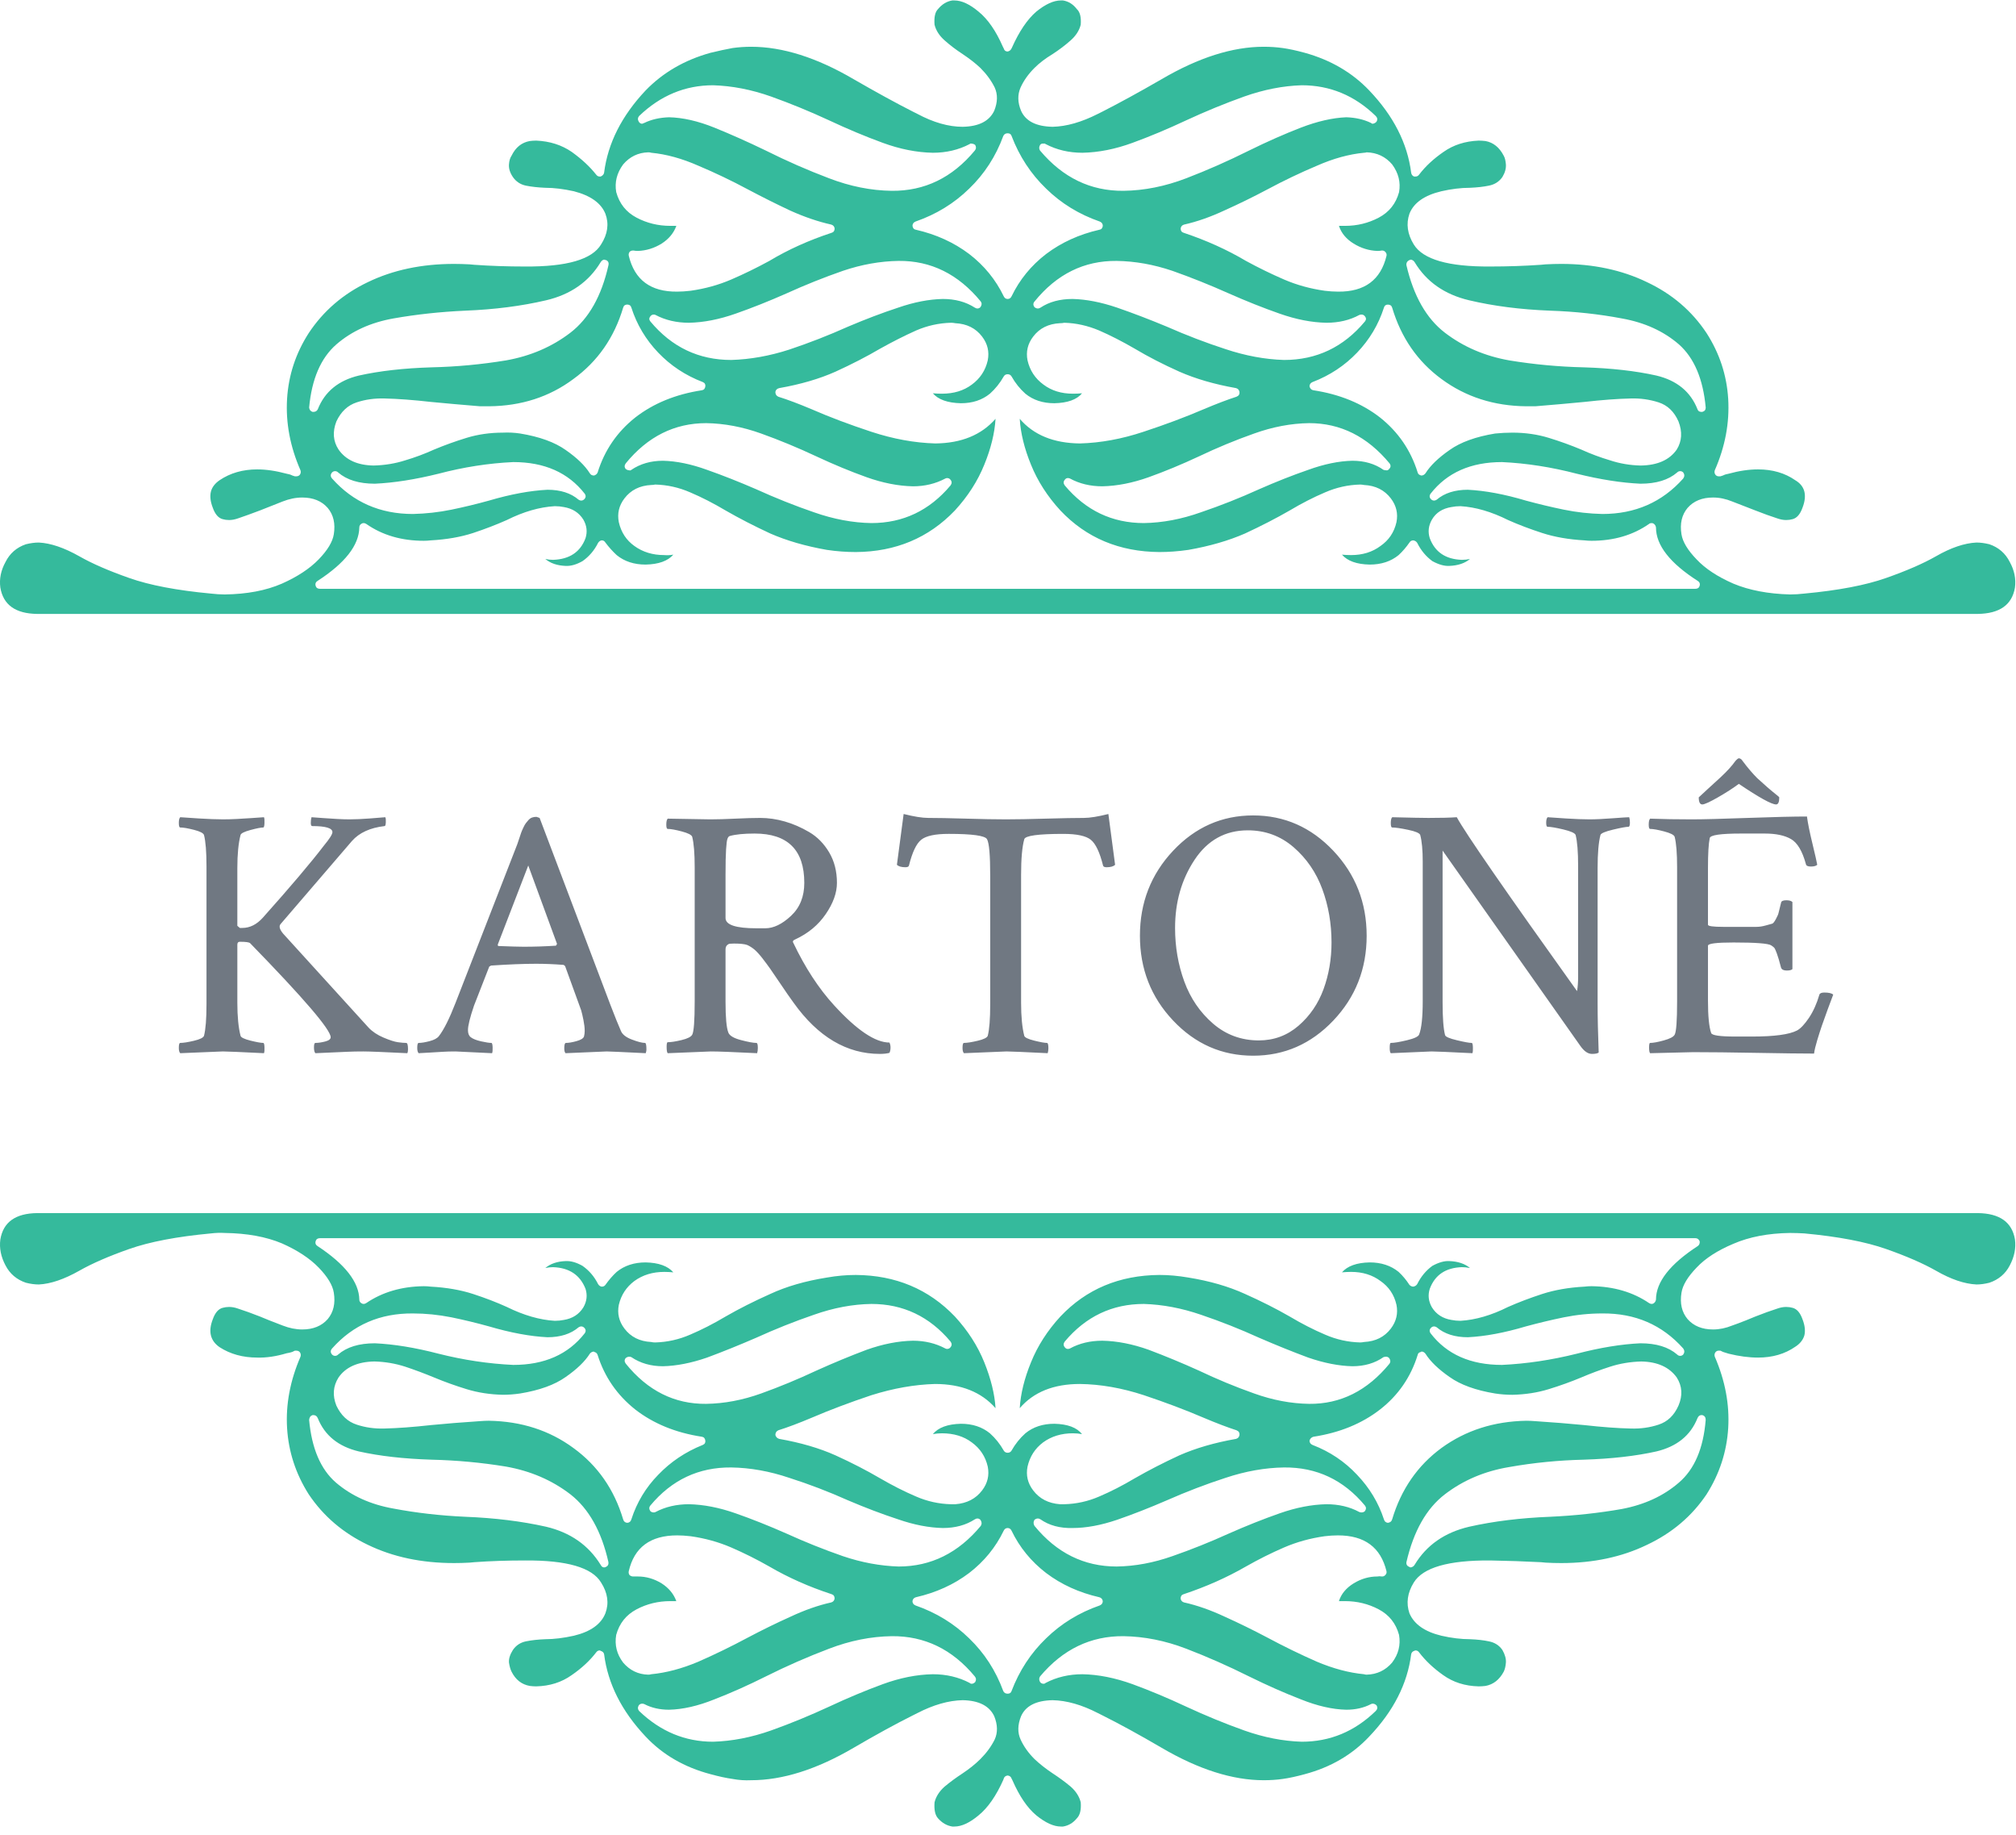 <?xml version="1.0" encoding="UTF-8" standalone="no"?>
<svg
   xmlns:dc="http://purl.org/dc/elements/1.1/"
   xmlns:cc="http://creativecommons.org/ns#"
   xmlns:rdf="http://www.w3.org/1999/02/22-rdf-syntax-ns#"
   xmlns:svg="http://www.w3.org/2000/svg"
   xmlns="http://www.w3.org/2000/svg"
   viewBox="0 0 310.667 282.667"
   height="282.667"
   width="310.667"
   xml:space="preserve"
   id="svg2"
   version="1.1"><defs
     id="defs6" /><g
     transform="matrix(1.333,0,0,-1.333,0,282.667)"
     id="g10"><g
       transform="scale(0.1)"
       id="g12"><path
         id="path14"
         style="fill:#35ba9c;fill-opacity:1;fill-rule:evenodd;stroke:none"
         d="m 773.398,1985 c 15.981,-0.35 33.481,-4.34 52.5,-11.99 18.981,-7.7 38.832,-16.53 59.493,-26.53 23.988,-11.99 48.32,-22.65 73.007,-31.99 24.332,-9.33 48.482,-14.18 72.502,-14.49 37.97,-0.35 70,15.16 95.98,46.48 1.67,2 1.83,4.18 0.5,6.53 -1.33,0.97 -2.65,1.48 -3.98,1.48 -1.02,0.35 -1.84,0.16 -2.5,-0.51 -12.7,-6.64 -26.84,-10 -42.5,-10 -18.67,0.36 -38.01,4.18 -58.01,11.53 -20,7.3 -40.66,15.97 -61.992,25.97 -22.347,10.36 -44.687,19.5 -67.027,27.5 -22.66,8.01 -45,12.35 -66.992,13.01 -32.348,0 -60.828,-11.83 -85.508,-35.51 -1.641,-1.99 -1.84,-4.14 -0.473,-6.48 0.981,-1.68 2.301,-2.5 3.981,-2.5 1.019,0.31 1.84,0.66 2.5,0.98 8.32,4.02 17.851,6.17 28.519,6.52 m 432.972,-30.51 c -1.64,0.35 -2.97,-0.15 -3.99,-1.48 -1.33,-2.35 -1.33,-4.53 0,-6.53 26.33,-31.32 58.52,-46.83 96.49,-46.48 24.02,0.31 48.16,5.16 72.5,14.49 24.33,9.34 48.51,20 72.5,31.99 21.01,10.36 41.01,19.18 60,26.53 19.02,7.3 36.52,11.33 52.5,11.99 10.66,-0.35 20.19,-2.5 28.51,-6.52 0.67,-0.67 1.33,-0.98 2,-0.98 1.99,0.31 3.51,1.17 4.49,2.5 1.36,2.34 1.01,4.49 -0.98,6.48 -24.34,23.68 -52.85,35.51 -85.51,35.51 -21.68,-0.66 -43.83,-5 -66.48,-13.01 -22.35,-8 -44.69,-17.14 -67.03,-27.5 -21.33,-10 -41.99,-18.67 -61.99,-25.97 -20,-7.35 -39.34,-11.17 -58.01,-11.53 -15.67,0 -29.81,3.36 -42.5,10 -0.98,0.67 -1.84,0.86 -2.5,0.51 M 731.879,1830.98 c -1.649,0 -3.008,-0.47 -3.988,-1.49 -1.012,-1.33 -1.332,-2.85 -1.012,-4.49 6.672,-28.01 25.351,-41.84 56.012,-41.52 4.648,0 9.839,0.35 15.507,1.01 16.641,2.35 32.301,6.68 46.993,13.01 14.648,6.33 29.339,13.48 43.988,21.48 21.672,13.01 45.66,23.83 71.992,32.5 2.34,0.67 3.508,2.35 3.508,5 -0.348,2.35 -1.68,3.83 -3.981,4.5 -15,3.36 -30.668,8.67 -47.027,16.01 -16.332,7.66 -32.66,15.82 -48.992,24.49 -19.328,10.36 -38.508,19.5 -57.5,27.5 -18.981,8.36 -37.149,13.36 -54.488,15 -1.012,0.36 -2.192,0.51 -3.512,0.51 -11.649,-0.35 -21.328,-5 -28.988,-13.98 -7.34,-10 -10,-20.67 -8.012,-32.03 3.672,-13.32 11.492,-23.17 23.519,-29.5 11.993,-6.32 25,-9.49 38.981,-9.49 2,0 4.34,0 7,0 -3.008,-8.32 -8.68,-15.15 -17,-20.51 -8.668,-5.31 -17.848,-8.16 -27.5,-8.47 -1.68,0 -3.32,0.15 -5,0.47 0,0 -0.149,0 -0.5,0 m 848.001,113.51 c -1.01,-0.35 -1.99,-0.51 -3,-0.51 -17.35,-1.64 -35.51,-6.64 -54.5,-15 -18.98,-8 -38.16,-17.14 -57.5,-27.5 -16.33,-8.67 -32.65,-16.64 -48.98,-23.98 -16.37,-7.66 -32.03,-13.16 -47.03,-16.52 -2.31,-0.67 -3.64,-2.15 -3.99,-4.5 0,-2.65 1.17,-4.33 3.52,-5 25.98,-8.67 50,-19.49 71.99,-32.5 14.65,-8 29.34,-15.15 43.99,-21.48 14.68,-6.33 30.35,-10.66 46.99,-13.01 5.35,-0.66 10.51,-1.01 15.51,-1.01 30.66,-0.32 49.33,13.51 56.01,41.52 0.31,1.64 -0.16,3.16 -1.52,4.49 -0.98,1.02 -2.15,1.49 -3.48,1.49 -0.35,0 -0.51,0 -0.51,0 -1.68,-0.32 -3.32,-0.47 -5,-0.47 -9.65,0.31 -18.83,3.16 -27.5,8.47 -8.67,5.36 -14.33,12.19 -16.99,20.51 2.34,0 4.65,0 6.99,0 13.99,0 27,3.17 38.99,9.49 12.03,6.33 19.84,16.18 23.51,29.5 2,11.36 -0.66,22.03 -8,32.03 -7.66,8.98 -17.5,13.63 -29.5,13.98 m -415,21.99 c -2.34,0 -3.98,-0.97 -5,-3 -8.67,-23.64 -21.83,-43.99 -39.49,-60.98 -17.34,-16.99 -38.01,-29.69 -61.99,-38.01 -2.35,-1.01 -3.52,-2.65 -3.52,-5 0.35,-2.65 1.68,-4.18 3.99,-4.49 23.36,-5.35 43.86,-14.69 61.52,-28.01 17.34,-13.32 30.66,-29.65 40,-48.98 0.98,-2.03 2.5,-3.01 4.49,-3.01 2,0 3.52,0.98 4.5,3.01 9.33,19.33 22.65,35.66 40,48.98 17.65,13.32 38.16,22.66 61.52,28.01 2.3,0.31 3.63,1.84 3.98,4.49 0,2.35 -1.17,3.99 -3.51,5 -23.99,8.32 -44.65,21.02 -61.99,38.01 -17.66,16.99 -30.98,37.34 -40,60.98 -0.67,2.03 -2.15,3 -4.5,3 M 755.898,1756.99 c -1.679,0 -3.007,-0.66 -4.019,-1.99 -1.649,-1.99 -1.649,-4.02 0,-6.02 24.68,-29.64 55.851,-44.49 93.512,-44.49 21.988,0.67 44.339,4.65 66.988,11.99 23.012,7.66 45.672,16.53 68.012,26.53 20.309,8.63 39.649,15.97 58.009,21.99 18.32,6.33 35.47,9.65 51.48,10 14.34,0 26.68,-3.36 37,-10 1.01,-0.66 1.99,-1.02 3,-1.02 1.33,0 2.5,0.51 3.52,1.53 1.64,2.3 1.83,4.49 0.47,6.48 -25.98,31.68 -57.66,47.35 -95,46.99 -21.33,-0.31 -42.819,-4.14 -64.491,-11.48 -22,-7.66 -43.68,-16.33 -65,-26.02 -20.32,-8.98 -40,-16.83 -58.988,-23.47 -19.02,-6.68 -36.993,-10.2 -54.02,-10.51 -14.34,0 -27.152,3.01 -38.48,8.98 -0.661,0.36 -1.332,0.51 -1.993,0.51 M 1239.88,1775 c 15.67,-0.35 32.85,-3.67 51.49,-10 18.36,-6.33 37.5,-13.67 57.5,-21.99 22.69,-10 45.35,-18.67 68.01,-26.02 23,-7.65 45.5,-11.83 67.5,-12.5 37.65,0 68.82,14.85 93.51,44.49 1.64,2 1.64,4.03 0,6.02 -1.01,1.33 -2.34,1.99 -4.02,1.99 -0.67,0 -1.49,-0.15 -2.5,-0.51 -10.98,-5.97 -23.64,-8.98 -37.97,-8.98 -17.03,0.31 -35,3.83 -54.02,10.51 -18.99,6.64 -38.68,14.49 -58.99,23.47 -21.68,9.69 -43.36,18.36 -65,26.02 -21.68,7.34 -43.16,11.17 -64.49,11.48 -37.7,0.36 -69.34,-15.31 -95,-46.99 -1.68,-1.99 -1.68,-4.18 0,-6.48 1.33,-1.02 2.65,-1.53 3.98,-1.53 1.02,0 2,0.36 3.01,1.02 10,6.64 22.34,10 36.99,10 m -541.482,45.51 c -1.679,-0.35 -3.007,-1.37 -4.019,-3.01 -13.68,-22.66 -34.649,-37.34 -63.008,-44.02 -28.32,-6.64 -59.492,-10.67 -93.48,-12 -29.02,-1.32 -56.68,-4.33 -83.012,-8.98 -26.328,-4.69 -48.32,-14.69 -66.008,-30 -17.973,-15.66 -28.48,-40 -31.492,-73.01 0.351,-2.65 1.68,-4.33 3.992,-5 0.66,0 1.008,0 1.008,0 2.351,0 3.992,1.02 5,3.01 8.012,20.31 23.832,33.32 47.5,38.98 23.992,5.36 52,8.52 83.992,9.5 29.02,0.66 57.688,3.36 86.008,8 28.32,5 53.172,15.67 74.5,32 21.32,16.36 36.012,42.34 44.019,78 0.661,3.01 -0.347,5 -3.007,6.02 -0.661,0 -1.332,0.16 -1.993,0.51 m 932.502,0 c -0.35,-0.35 -0.86,-0.51 -1.52,-0.51 -2.66,-1.33 -3.83,-3.36 -3.48,-6.02 8.32,-35.66 23.16,-61.64 44.49,-78 21.33,-16.33 46.17,-27 74.49,-32 28.32,-4.64 57,-7.34 86.02,-8 31.99,-0.98 60,-4.14 83.98,-9.5 23.67,-5.66 39.5,-18.67 47.5,-38.98 0.67,-1.99 2.15,-3.01 4.5,-3.01 0.35,0 0.66,0 1.01,0 2.66,0.67 3.99,2.35 3.99,5 -3.01,33.01 -13.33,57.35 -30.98,73.01 -17.7,15.31 -39.69,25.31 -66.02,30 -26.33,5 -53.98,8.01 -83,8.98 -34.34,1.33 -65.51,5.36 -93.48,12 -28.36,6.68 -49.34,21.36 -63.01,44.02 -1.01,1.64 -2.5,2.66 -4.49,3.01 m -1049.529,-200 c 6.68,0.31 13.359,0 20,-1.02 22.34,-3.67 39.84,-10 52.5,-18.98 13.008,-9.03 22.34,-18.01 28.008,-27.03 1.012,-1.64 2.5,-2.5 4.492,-2.5 0,0 0.188,0 0.508,0 1.992,0.66 3.351,1.83 4.019,3.51 7.973,25.67 22.5,46.84 43.481,63.52 21.012,16.33 46.672,26.83 76.992,31.48 2.34,0.35 3.668,1.84 4.02,4.49 0.308,2.35 -0.661,4.03 -3.012,5 -20,7.66 -37.149,19.03 -51.481,34.03 -14.339,15 -24.687,32.3 -31.019,51.99 -0.66,2.34 -2.149,3.48 -4.488,3.48 -0.352,0.35 -0.512,0.35 -0.512,0 -2.34,0 -3.828,-1.14 -4.488,-3.48 -10.352,-34.69 -29.493,-62.19 -57.5,-82.5 -27.661,-20.66 -60.161,-31.17 -97.5,-31.52 -3.672,0 -7.192,0 -10.512,0 -20.66,1.68 -39.488,3.36 -56.481,5 -20.668,2.34 -38.668,3.67 -54.019,4.02 -11.328,0.31 -22,-1.17 -32,-4.49 -10.348,-3.36 -18.16,-10.67 -23.508,-22.03 -4.652,-12 -3.832,-22.82 2.5,-32.5 8.359,-12 21.828,-18.17 40.508,-18.48 13,0.31 25.152,2.34 36.519,5.98 11.332,3.36 22.5,7.5 33.481,12.5 11.992,5 24.492,9.53 37.5,13.51 13,3.99 26.992,6.02 41.992,6.02 m 1023.009,147.97 c -2.35,0 -3.83,-1.14 -4.5,-3.48 -6.33,-19.69 -16.68,-36.99 -31.01,-51.99 -14.34,-15 -31.49,-26.37 -51.49,-34.03 -2.34,-0.97 -3.51,-2.65 -3.51,-5 0.66,-2.65 2.18,-4.14 4.53,-4.49 30.31,-4.65 55.98,-15.15 76.99,-31.48 20.98,-16.68 35.51,-37.85 43.48,-63.52 0.35,-1.68 1.68,-2.85 4.02,-3.51 0,0 0.16,0 0.51,0 1.64,0 3.16,0.86 4.49,2.5 5.66,9.02 15,18 28.01,27.03 12.65,8.98 30.15,15.31 52.5,18.98 6.64,0.67 13.32,1.02 20,1.02 15,0 28.98,-2.03 41.99,-6.02 13.01,-3.98 25.51,-8.51 37.5,-13.51 10.98,-5 22.15,-9.14 33.48,-12.5 11.01,-3.64 22.69,-5.67 35,-5.98 0.35,0 0.51,0 0.51,0 19.33,0.31 33.16,6.48 41.52,18.48 5.98,9.68 6.64,20.5 1.99,32.5 -5,11.36 -12.66,18.67 -23.01,22.03 -10.35,3.32 -21.01,4.8 -31.99,4.49 -15.35,-0.35 -33.36,-1.68 -54.02,-4.02 -16.99,-1.64 -35.82,-3.32 -56.49,-5 -3.67,0 -7.15,0 -10.5,0 -37.35,0.35 -70,10.86 -98.01,31.52 -27.66,20.31 -46.64,47.81 -56.99,82.5 -0.67,2.34 -2.35,3.48 -5,3.48 0,0.35 0,0.35 0,0 M 387.379,1575.98 c -1.328,0 -2.5,-0.47 -3.508,-1.49 -1.992,-2.34 -1.992,-4.65 0,-6.99 24.328,-27.34 55.508,-41.02 93.508,-41.02 15,0.36 29.851,2 44.5,5 14.68,3.01 29.172,6.53 43.512,10.51 25,7.35 47.5,11.49 67.5,12.5 15,0 26.988,-3.83 35.98,-11.48 1.008,-0.67 2.027,-1.02 3.008,-1.02 1.32,0 2.5,0.51 3.512,1.49 1.988,2.03 2.148,4.18 0.507,6.52 -19.019,24.34 -46.519,36.48 -82.5,36.48 -28.668,-1.32 -57.5,-5.82 -86.519,-13.47 -27,-6.68 -51.488,-10.51 -73.481,-11.53 -18.359,0 -32.5,4.34 -42.5,13.01 -1.019,1.02 -2.187,1.49 -3.519,1.49 m 1309.501,-21.49 c 20,-1.01 42.34,-5.15 66.99,-12.5 14.68,-3.98 29.33,-7.5 44.02,-10.51 14.65,-3 29.49,-4.64 44.49,-5 38.01,0 69.18,13.68 93.52,41.02 1.64,2.34 1.64,4.65 0,6.99 -1.02,1.02 -2.19,1.49 -3.52,1.49 -1.33,0 -2.5,-0.47 -3.51,-1.49 -10,-8.67 -24.14,-13.01 -42.5,-13.01 -21.99,1.02 -46.49,4.85 -73.48,11.53 -29.34,7.65 -58.16,12.15 -86.52,13.47 -35.98,0 -63.48,-12.14 -82.5,-36.48 -1.64,-2.34 -1.49,-4.49 0.51,-6.52 1.01,-0.98 2.18,-1.49 3.51,-1.49 0.98,0 1.99,0.35 3.01,1.02 8.98,7.65 20.98,11.48 35.98,11.48 m -930.509,33.52 c 15.66,-0.35 32.688,-3.87 51.008,-10.51 18.012,-6.33 37,-13.83 57,-22.5 21.992,-10 44.172,-18.83 66.519,-26.52 22.653,-7.97 44.801,-12.15 66.482,-12.5 36.68,0 67.15,14.53 91.49,43.51 1.68,2.35 1.68,4.49 0,6.49 -0.98,1.36 -2.31,2.03 -3.99,2.03 -0.66,0 -1.33,-0.2 -1.99,-0.51 -11.33,-6.02 -23.83,-9.02 -37.5,-9.02 -16.99,0.35 -34.84,3.86 -53.51,10.5 -18.681,6.68 -38.009,14.69 -58.009,24.03 -21.332,10 -42.66,18.83 -63.992,26.48 -21.328,7.66 -42.5,11.68 -63.508,11.99 -36.641,0 -67.66,-15.5 -92.973,-46.48 -1.679,-2.34 -1.679,-4.49 0,-6.52 1.332,-0.98 2.653,-1.49 3.981,-1.49 1.019,-0.35 1.84,-0.15 2.5,0.51 10.351,6.99 22.5,10.51 36.492,10.51 m 468.009,-20 c -1.33,0 -2.5,-0.67 -3.48,-2.03 -1.68,-2 -1.68,-4.14 0,-6.49 24.33,-28.98 54.8,-43.51 91.48,-43.51 21.68,0.35 43.67,4.53 66.02,12.5 22.65,7.69 45,16.52 66.99,26.52 19.65,8.67 38.67,16.17 56.99,22.5 18.32,6.64 35.35,10.16 51.02,10.51 13.98,0 25.98,-3.52 35.98,-10.51 1.01,-0.35 1.99,-0.51 3,-0.51 1.33,-0.35 2.5,0.16 3.52,1.49 1.99,2.03 2.15,4.18 0.47,6.52 -25.67,30.98 -56.64,46.48 -92.97,46.48 -21.02,-0.31 -42.19,-4.33 -63.52,-11.99 -21.68,-7.65 -43,-16.48 -63.98,-26.48 -20,-9.34 -39.34,-17.35 -58.01,-24.03 -18.67,-6.64 -36.52,-10.15 -53.51,-10.5 -13.99,0 -26.49,3 -37.5,9.02 -0.67,0.31 -1.49,0.51 -2.5,0.51 m -813.989,-52.03 c -0.661,0 -1.332,-0.16 -1.993,-0.47 -2.027,-1.02 -3.007,-2.5 -3.007,-4.53 -0.352,-20.67 -16.52,-41.33 -48.512,-62 -2,-1.32 -2.66,-3.16 -2,-5.5 0.672,-2.31 2.351,-3.48 5,-3.48 H 1959.88 c 2.66,0 4.34,1.17 5,3.48 0.67,2.34 0,4.18 -1.99,5.5 -32.34,20.67 -48.51,41.33 -48.51,62 -0.32,2.03 -1.33,3.51 -3.01,4.53 -0.67,0.31 -1.33,0.47 -1.99,0.47 -1.33,0 -2.35,-0.32 -3.01,-0.98 -18.64,-13.01 -40.82,-19.49 -66.49,-19.49 -2.65,0 -5.35,0.15 -8,0.47 -18.33,1.01 -34.65,3.86 -48.99,8.51 -14.34,4.65 -27.5,9.65 -39.49,15 -19.34,9.65 -37.7,15 -55,16.02 -3.67,0 -7.19,-0.35 -10.51,-1.02 -10.35,-1.68 -17.85,-6.48 -22.5,-14.49 -4.02,-6.99 -4.84,-14.18 -2.5,-21.52 5.98,-15.98 18.32,-24.34 36.99,-25 3.32,0 6.49,0.35 9.5,1.01 -5.98,-5 -13.99,-7.65 -23.99,-8.01 -5.66,-0.31 -12.19,1.53 -19.49,5.51 -7.35,5.35 -13.17,12.35 -17.5,21.02 -1.02,1.64 -2.5,2.65 -4.53,2.97 -1.99,0 -3.48,-0.82 -4.49,-2.5 -3.68,-5.32 -7.82,-10.16 -12.5,-14.5 -8.99,-7.34 -20.16,-10.97 -33.48,-10.97 -15,0.31 -25.67,4.14 -32.03,11.48 3.67,-0.35 7.18,-0.51 10.51,-0.51 13.35,0 24.68,3.52 34.02,10.51 9.65,6.68 15.82,15.82 18.48,27.5 1.99,10 -0.16,19.18 -6.49,27.5 -7.34,9.65 -17.66,14.85 -31.01,15.51 -1.65,0.31 -3.17,0.51 -4.5,0.51 -13.98,-0.35 -27.5,-3.36 -40.5,-9.03 -13.33,-5.66 -27,-12.65 -40.98,-20.97 -15.67,-9.03 -32.85,-17.85 -51.52,-26.53 -18.99,-8.32 -40.83,-14.64 -65.51,-18.98 -11.64,-1.68 -22.82,-2.5 -33.48,-2.5 -46.33,0.31 -84.49,16.33 -114.49,48.01 -15,16.33 -26.37,33.98 -34.02,52.97 -7.66,18.67 -12,36.36 -13.01,53 16.01,-18.67 39.18,-28.16 69.53,-28.47 23.98,0.66 48.48,5.15 73.48,13.47 25.35,8.36 48.51,17 69.49,26.02 15,6.33 27.69,11.17 38.01,14.49 2.65,1.02 3.82,2.85 3.51,5.51 -0.35,2.34 -1.68,3.83 -4.02,4.49 -24.65,4.34 -46.49,10.67 -65.47,18.99 -18.67,8.36 -35.86,17.18 -51.52,26.52 -14.34,8.32 -28.01,15.31 -40.98,20.98 -13.36,5.66 -26.84,8.67 -40.51,9.02 -1.68,-0.35 -3.36,-0.51 -5,-0.51 -13.36,-0.66 -23.67,-5.82 -31.01,-15.51 -6.33,-8.32 -8.48,-17.5 -6.49,-27.5 2.66,-11.64 8.83,-20.97 18.48,-28 9.33,-7 20.66,-10.47 34.02,-10.47 3.67,0 7.15,0.15 10.51,0.47 -6.02,-7.31 -16.68,-11.14 -32.03,-11.49 -13.32,0 -24.49,3.67 -33.48,11.02 -6.33,5.66 -11.68,12.3 -16.01,20 -0.98,1.64 -2.5,2.5 -4.5,2.5 -1.99,0 -3.51,-0.86 -4.49,-2.5 -4.34,-7.7 -9.69,-14.34 -16.01,-20 -8.99,-7.35 -20.16,-11.02 -33.48,-11.02 -15.35,0.35 -26.17,4.18 -32.5,11.49 3.63,-0.32 7.15,-0.47 10.47,-0.47 13.67,0 25.19,3.47 34.53,10.47 9.65,7.03 15.82,16.36 18.48,28 1.99,10 -0.16,19.18 -6.49,27.5 -7.34,9.69 -17.66,14.85 -31.01,15.51 -1.65,0.35 -3.33,0.51 -5,0.51 -13.99,-0.35 -27.5,-3.36 -40.51,-9.02 -13.32,-5.98 -27.15,-12.97 -41.49,-20.98 -15.35,-9.02 -32.501,-17.85 -51.482,-26.52 -18.668,-8.32 -40.347,-14.65 -65,-18.99 -2.699,-0.66 -4.179,-2.15 -4.527,-4.49 0,-2.66 1.168,-4.49 3.508,-5.51 10.672,-3.32 23.519,-8.16 38.519,-14.49 20.661,-9.02 43.633,-17.66 68.982,-26.02 25.35,-8.32 50,-12.81 73.99,-13.47 30,0.31 53.16,9.8 69.53,28.47 -1.02,-16.64 -5.35,-34.33 -13.01,-53 -7.66,-18.99 -19.02,-36.64 -34.02,-52.97 -30.32,-31.68 -68.48,-47.7 -114.491,-48.01 -10.981,0 -22.149,0.82 -33.481,2.5 -24.687,4.34 -46.519,10.66 -65.507,18.98 -18.672,8.68 -35.86,17.5 -51.52,26.53 -13.992,8.32 -27.66,15.31 -40.98,20.97 -13.012,5.67 -26.52,8.68 -40.512,9.03 -1.328,-0.35 -2.848,-0.51 -4.488,-0.51 -13.36,-0.66 -23.672,-5.86 -31.012,-15.51 -6.328,-8.32 -8.481,-17.5 -6.488,-27.5 2.66,-11.68 8.668,-20.82 18.007,-27.5 9.653,-6.99 21.133,-10.51 34.493,-10.51 3.32,-0.31 6.839,-0.15 10.507,0.51 -6.367,-7.34 -17.027,-11.17 -32.027,-11.48 -13.32,0 -24.492,3.63 -33.48,10.97 -4.692,4.34 -9.02,9.18 -13.012,14.5 -1.008,1.68 -2.34,2.5 -3.981,2.5 0,0 -0.199,0 -0.507,0 -1.68,-0.32 -3.012,-1.33 -4.02,-2.97 -4.34,-8.67 -10.32,-15.67 -17.973,-21.02 -7.027,-3.98 -13.519,-5.82 -19.527,-5.51 -9.652,0.36 -17.5,3.01 -23.48,8.01 3.007,-0.66 5.98,-1.01 8.988,-1.01 19.019,0.66 31.519,9.02 37.5,25 2.34,7.34 1.519,14.53 -2.5,21.52 -5,8.01 -12.5,12.81 -22.5,14.49 -3.328,0.67 -6.84,1.02 -10.508,1.02 -17.66,-1.02 -36.141,-6.37 -55.473,-16.02 -12.027,-5.35 -25,-10.35 -39.019,-15 -14.34,-4.65 -30.668,-7.5 -48.988,-8.51 -2.661,-0.32 -5.352,-0.47 -8.012,-0.47 -25.66,0 -47.848,6.48 -66.481,19.49 -1.019,0.66 -2.027,0.98 -3.007,0.98 m -377.5,-105 c -25,0.35 -39.18,10.5 -42.5,30.5 -1.332,10 0.66,19.85 5.98,29.5 5,10 12.848,16.83 23.508,20.5 5.352,1.33 10.352,2 15,2 13.672,-0.67 29.34,-5.98 47,-15.98 14.68,-8.36 33.82,-16.68 57.5,-25 23.672,-8.36 55.152,-14.34 94.492,-18.01 5.66,-0.66 11.008,-1.01 16.008,-1.01 25.672,0.35 47.66,4.53 66.019,12.5 17.973,8 32.153,17.34 42.5,28 10.313,10.67 16.133,20.36 17.5,29.03 1.993,12.3 -0.347,22.5 -7.027,30.47 -6.992,8 -16.84,12.03 -29.492,12.03 -7.348,0 -14.848,-1.53 -22.5,-4.53 l -26.488,-10.47 c -9.692,-3.67 -18.012,-6.68 -25,-9.03 -3.672,-1.32 -7.192,-1.99 -10.512,-1.99 -2.649,0 -5.149,0.35 -7.5,1.02 -5,1.33 -8.828,5.82 -11.481,13.47 -2.699,7 -3.359,13.17 -2.027,18.52 1.359,5 4.68,9.34 10,13.01 12.34,8.32 26.828,12.5 43.508,12.5 10.351,0 21.68,-1.68 33.992,-5 2.34,-0.35 4.527,-1.02 6.52,-2.03 l 3.007,-0.98 c 0.661,0 1.133,0 1.481,0 1.68,0 3.012,0.51 3.992,1.48 1.359,1.68 1.68,3.52 1.008,5.51 -11.988,27.35 -17.149,54.85 -15.5,82.5 1.672,27.35 10,52.66 25,76.02 16.992,25.66 39.84,45.31 68.512,58.98 28.988,13.99 62.148,21.02 99.488,21.02 6.019,0 12,-0.2 18.012,-0.51 l 5.507,-0.51 c 18.633,-1.33 38.161,-1.99 58.481,-1.99 48.351,-0.35 77.652,8.16 88,25.51 7.66,11.99 9.34,23.83 5,35.47 -5,12.34 -17.149,21.01 -36.481,26.01 -12.027,2.66 -23.007,3.99 -33.007,3.99 -8.36,0.35 -15.86,1.17 -22.5,2.5 -6.332,1.36 -11.332,4.68 -15,10 -3.36,5 -4.84,9.84 -4.493,14.53 0.313,4.33 1.332,7.65 2.973,10 4.68,9.65 11.68,15.31 21.008,16.99 2.351,0.31 4.851,0.51 7.5,0.51 15.672,-0.67 29.34,-5 41.019,-13.01 11.641,-8.36 21.133,-17.19 28.481,-26.52 1.012,-1.33 2.34,-2 4.019,-2 0.313,0 0.661,0 0.981,0 2.34,1.02 3.672,2.5 4.019,4.5 4.332,34.02 20.313,65.66 47.973,95 20,20.66 45,35.19 75,43.51 9.68,2.35 18.16,4.18 25.508,5.51 6.992,0.98 14.172,1.48 21.519,1.48 36.332,0 75.821,-12.5 118.481,-37.5 26.011,-15 48.821,-27.5 68.511,-37.5 l 5,-2.5 c 18.67,-10 36.17,-15 52.5,-15 18.67,0.36 30.82,6.53 36.49,18.52 4.02,10 4.17,18.98 0.5,26.99 -3.98,8.01 -9.49,15.51 -16.48,22.5 -5.67,5.35 -12.5,10.67 -20.51,16.02 -7.66,5 -14.69,10.31 -21.01,15.97 -5.98,5.36 -9.85,11.33 -11.49,18.01 -0.66,8.67 0.66,14.65 3.99,18.01 4.68,5.66 10.15,8.98 16.52,10 0.66,0 1.48,0 2.5,0 8.32,0 17.65,-4.34 27.97,-13.01 10.66,-8.67 20,-22.15 28.01,-40.51 l 1.01,-1.99 c 0.66,-2.34 2.15,-3.51 4.49,-3.51 2,0.35 3.52,1.52 4.5,3.51 l 0.5,1.02 c 8.32,18.63 17.66,32.5 28.01,41.48 10.66,8.67 20.16,13.01 28.48,13.01 1.01,0 1.83,0 2.5,0 6.36,-1.02 11.68,-4.34 16.01,-10 3.67,-3.36 5.16,-9.34 4.5,-18.01 -1.65,-6.68 -5.51,-12.65 -11.49,-18.01 -6.33,-5.66 -13.36,-10.97 -21.01,-15.97 -8.33,-5 -15.32,-10.35 -20.98,-16.02 -7.03,-6.99 -12.35,-14.49 -16.02,-22.5 -3.67,-8.32 -3.51,-17.34 0.51,-26.99 5.31,-11.99 17.5,-18.16 36.49,-18.52 16.01,0.36 33.51,5.36 52.5,15 l 5,2.5 c 19.68,10 42.5,22.5 68.51,37.5 42.66,25 81.99,37.5 118.01,37.5 7.65,0 15,-0.5 21.99,-1.48 7.34,-1.02 15.82,-2.85 25.51,-5.51 30,-8.32 54.8,-22.85 74.49,-43.51 28.01,-29.34 44.14,-60.98 48.48,-95 0.35,-2.31 1.52,-3.83 3.51,-4.5 0.67,0 1.17,0 1.49,0 1.68,0 3.01,0.67 4.02,2 7.34,9.68 16.84,18.51 28.48,26.52 11.36,8.01 24.84,12.34 40.51,13.01 2.65,0 5.35,-0.2 8,-0.51 8.99,-1.68 16.02,-7.34 21.02,-16.99 1.33,-2.35 2.15,-5.67 2.5,-10 0.31,-4.69 -1.02,-9.53 -4.02,-14.53 -3.68,-5.32 -8.83,-8.64 -15.51,-10 -6.33,-1.33 -13.64,-2.15 -21.99,-2.5 -10.32,0 -21.33,-1.33 -33.01,-3.99 -19.65,-4.65 -31.99,-13.32 -36.99,-26.01 -3.99,-11.64 -2.35,-23.48 5,-35.47 10.66,-17.35 40.15,-25.86 88.51,-25.51 20,0 39.49,0.66 58.48,1.99 l 5.51,0.51 c 6.01,0.31 11.99,0.51 18,0.51 37,0 70,-7.03 98.99,-21.02 29.02,-13.67 52.03,-33.32 69.02,-58.98 15,-23.36 23.32,-48.67 25,-76.02 1.64,-27.65 -3.51,-55.15 -15.51,-82.5 -0.66,-1.99 -0.35,-3.83 1.02,-5.51 0.98,-0.97 2.15,-1.48 3.48,-1.48 0.66,0 1.32,0 1.99,0 l 3.01,0.98 c 1.99,1.01 4.17,1.68 6.52,2.03 11.99,3.32 23.32,5 33.98,5 16.68,0 31.02,-4.18 43.01,-12.5 5.66,-3.36 9.14,-7.7 10.51,-13.01 1.33,-5.35 0.66,-11.52 -2.03,-18.52 -2.66,-7.65 -6.49,-12.14 -11.49,-13.47 -2.34,-0.67 -4.84,-1.02 -7.5,-1.02 -3.32,0 -6.83,0.67 -10.5,1.99 -7.35,2.35 -15.67,5.36 -25,9.03 l -27,10.47 c -7.34,3 -14.65,4.53 -21.99,4.53 -12.66,0 -22.5,-4.03 -29.49,-12.03 -6.68,-7.97 -9.02,-18.17 -7.03,-30.47 1.36,-8.67 7.18,-18.36 17.5,-29.03 10,-10.66 24.18,-20 42.5,-28 18.36,-7.66 40.19,-11.84 65.51,-12.5 5.35,0 10.85,0.35 16.52,1.01 39.33,3.67 70.82,9.65 94.49,18.01 23.67,8.32 42.81,16.64 57.5,25 17.34,10 33.01,15.31 46.99,15.98 4.65,0 9.65,-0.67 15,-2 10.67,-3.67 18.52,-10.5 23.52,-20.5 5.31,-9.65 7.3,-19.5 5.98,-29.5 -3.33,-20 -17.66,-30.15 -43.01,-30.5 H 42.891" /><path
         id="path16"
         style="fill:#35ba9c;fill-opacity:1;fill-rule:evenodd;stroke:none"
         d="m 433.398,568.012 c 21.993,-1.024 46.481,-5 73.481,-12.032 29.019,-7.308 57.851,-11.64 86.519,-12.968 35.981,0 63.481,12.148 82.5,36.476 1.641,2.352 1.481,4.492 -0.507,6.492 -1.012,1.008 -2.192,1.52 -3.512,1.52 -0.981,0 -2,-0.352 -3.008,-1.02 -8.992,-7.652 -20.98,-11.48 -35.98,-11.48 -20,0.98 -42.5,5.16 -67.5,12.5 -14.34,3.98 -28.832,7.5 -43.512,10.512 -15,2.968 -29.848,4.488 -44.5,4.488 -38,0.309 -69.18,-13.16 -93.508,-40.512 -1.992,-2.34 -1.992,-4.648 0,-6.988 1.008,-1.02 2.18,-1.52 3.508,-1.52 1.332,0 2.5,0.5 3.519,1.52 10,8.672 24.141,13.012 42.5,13.012 M 1657.89,587.5 c -1.33,0 -2.5,-0.512 -3.51,-1.52 -2,-2 -2.15,-4.14 -0.51,-6.492 18.67,-24.328 46.17,-36.476 82.5,-36.476 28.36,1.328 57.18,5.66 86.52,12.968 26.99,7.032 51.49,11.008 73.48,12.032 18.36,0 32.5,-4.34 42.5,-13.012 1.01,-1.02 2.18,-1.52 3.51,-1.52 1.33,0 2.5,0.5 3.52,1.52 1.64,2.34 1.64,4.648 0,6.988 -24.34,27.352 -55.51,40.821 -93.52,40.512 -15,0 -29.84,-1.52 -44.49,-4.488 -14.69,-3.012 -29.34,-6.532 -44.02,-10.512 -24.65,-7.34 -46.99,-11.52 -66.99,-12.5 -15,0 -27,3.828 -35.98,11.48 -1.02,0.668 -2.03,1.02 -3.01,1.02 m -930.511,-35 c -1.328,0 -2.649,-0.512 -3.981,-1.52 -1.679,-2 -1.679,-4.14 0,-6.492 25.313,-31.328 56.332,-46.828 92.973,-46.476 21.008,0.308 42.18,4.328 63.508,11.988 21.332,7.66 42.66,16.48 63.992,26.48 20,9.032 39.328,17 58.009,24.032 18.67,6.636 36.52,10.148 53.51,10.468 13.67,0 26.17,-2.968 37.5,-8.992 0.66,-0.347 1.33,-0.508 1.99,-0.508 1.68,0 3.01,0.668 3.99,2 1.68,2.032 1.68,4.18 0,6.52 -24.34,28.98 -54.81,43.48 -91.49,43.48 -21.681,-0.32 -43.829,-4.5 -66.482,-12.5 -22.347,-7.66 -44.527,-16.492 -66.519,-26.492 -20,-8.668 -38.988,-16.328 -57,-23.008 -18.32,-6.32 -35.348,-9.64 -51.008,-10 -13.992,0 -26.141,3.52 -36.492,10.508 -0.66,0.352 -1.481,0.512 -2.5,0.512 m 547.001,18.48 c 16.99,-0.32 34.84,-3.832 53.51,-10.468 18.67,-7.032 38.01,-15 58.01,-24.032 20.98,-10 42.3,-18.82 63.98,-26.48 21.33,-7.66 42.5,-11.68 63.52,-11.988 36.33,-0.352 67.3,15.148 92.97,46.476 1.36,1.992 1.17,4.184 -0.47,6.492 -1.02,1.008 -2.19,1.52 -3.52,1.52 -1.01,0 -1.99,-0.16 -3,-0.512 -10,-6.988 -22,-10.508 -35.98,-10.508 -15.67,0.36 -32.7,3.68 -51.02,10 -18,6.68 -36.99,14.34 -56.99,23.008 -21.99,10 -44.34,18.832 -66.99,26.492 -22.35,7.692 -44.34,11.829 -66.02,12.5 -36.68,0 -67.15,-14.5 -91.48,-43.48 -1.68,-2.34 -1.68,-4.488 0,-6.52 0.98,-1.332 2.15,-2 3.48,-2 1.01,0 1.83,0.161 2.5,0.508 11.01,6.024 23.51,8.992 37.5,8.992 m -33.99,-107 c -13.36,0 -24.84,-3.468 -34.49,-10.5 -9.34,-7 -15.35,-16.332 -18.01,-27.968 -1.99,-10 0.16,-19.184 6.49,-27.5 7.34,-9.692 17.65,-15 31.01,-16.024 1.64,0 3.32,0 5,0 -0.35,0 -0.35,0 0,0 13.99,0.352 27.5,3.321 40.51,8.992 13.32,5.661 26.99,12.692 40.98,21.008 15.66,8.992 32.85,17.852 51.52,26.492 18.98,8.36 40.82,14.68 65.47,19.02 2.34,0.66 3.67,2.148 4.02,4.488 0.31,2.66 -0.86,4.492 -3.51,5.512 -10.32,3.32 -23.01,8.16 -38.01,14.488 -20.98,8.992 -43.99,17.66 -68.99,26.024 -25.35,8.316 -50,12.648 -73.98,12.968 -30.35,0 -53.52,-9.339 -69.53,-27.968 1.01,16.636 5.35,34.328 13.01,52.968 7.65,19.02 19.02,36.68 34.02,53 30,31.68 68.16,47.661 114.49,48.008 10.66,0 21.84,-1.008 33.48,-3.008 24.68,-3.98 46.52,-10.308 65.51,-18.98 18.67,-8.359 35.85,-16.988 51.52,-26.02 13.98,-8.32 27.65,-15.308 40.98,-20.968 13,-5.672 26.52,-8.672 40.5,-9.032 1.33,0 2.85,0.161 4.5,0.508 13.35,0.672 23.67,5.821 31.01,15.512 6.33,8.32 8.48,17.5 6.49,27.5 -2.66,11.641 -8.83,20.82 -18.48,27.5 -9.34,6.988 -20.67,10.512 -34.02,10.512 -3.33,0 -6.84,-0.203 -10.51,-0.512 6.36,7.34 17.03,11.172 32.03,11.48 13.32,0 24.49,-3.671 33.48,-10.968 4.68,-4.34 8.82,-9.34 12.5,-15 1.32,-1.371 2.85,-2.032 4.49,-2.032 2.03,0.348 3.51,1.36 4.53,3 4.33,8.68 10.15,15.668 17.5,21.02 7.3,3.98 13.83,5.82 19.49,5.512 10,-0.352 18.01,-3.012 23.99,-8.012 -3.33,0.66 -6.49,0.98 -9.5,0.98 -18.67,-0.671 -31.01,-8.992 -36.99,-25 -2.34,-7.308 -1.52,-14.5 2.5,-21.492 5,-8.008 12.5,-12.847 22.5,-14.488 3.32,-0.66 6.84,-1.02 10.51,-1.02 17.3,1.02 35.66,6.329 55,16.02 11.99,5.309 25.15,10.309 39.49,15 14.34,4.648 30.66,7.5 48.99,8.48 2.65,0.348 5.35,0.5 8,0.5 25.67,-0.308 47.85,-6.832 66.49,-19.492 1.01,-0.66 2.03,-1.008 3.01,-1.008 0.66,0 1.32,0.192 1.99,0.5 1.68,1.02 2.69,2.5 3.01,4.5 0,20.348 16.17,41.008 48.51,62.032 1.64,1.328 2.34,3.16 1.99,5.468 -1.01,2.34 -2.65,3.508 -5,3.508 H 369.879 c -2.649,0 -4.328,-1.168 -5,-3.508 -0.66,-2.308 0,-4.14 2,-5.468 31.992,-21.024 48.16,-41.684 48.512,-62.032 0,-2 0.98,-3.48 3.007,-4.5 0.661,-0.308 1.332,-0.5 1.993,-0.5 0.98,0 1.988,0.348 3.007,1.008 18.633,12.66 40.821,19.184 66.481,19.492 2.66,0 5.351,-0.152 8.012,-0.5 18.32,-0.98 34.648,-3.832 48.988,-8.48 14.332,-4.691 27.34,-9.691 39.019,-15 19.653,-9.691 38.161,-15 55.473,-16.02 3.668,0 7.18,0.36 10.508,1.02 10,1.641 17.5,6.48 22.5,14.488 4.019,6.992 4.84,14.184 2.5,21.492 -6.328,16.008 -18.828,24.329 -37.5,25 -3.008,0 -5.981,-0.32 -8.988,-0.98 5.98,5 13.828,7.66 23.48,8.012 6.008,0.308 12.5,-1.532 19.527,-5.512 7.653,-5.352 13.633,-12.34 17.973,-21.02 1.008,-1.64 2.34,-2.652 4.02,-3 0.308,0 0.507,0 0.507,0 1.641,0 2.973,0.661 3.981,2.032 3.992,5.66 8.32,10.66 13.012,15 8.988,7.297 20.16,10.968 33.48,10.968 15,-0.308 25.66,-4.14 32.027,-11.48 -3.668,0.309 -7.187,0.512 -10.507,0.512 -13.36,0 -24.84,-3.524 -34.493,-10.512 -9.339,-6.988 -15.347,-16.172 -18.007,-27.5 -1.993,-10 0.16,-19.18 6.488,-27.5 7.34,-9.691 17.652,-14.84 31.012,-15.512 1.328,-0.347 2.808,-0.508 4.488,-0.508 13.992,0.36 27.5,3.36 40.512,9.032 13.32,5.66 26.988,12.648 40.98,20.968 15.66,9.032 32.848,17.661 51.52,26.02 18.668,8.672 40.507,15 65.507,18.98 11.332,2 22.5,3.008 33.481,3.008 46.011,-0.347 84.171,-16.328 114.491,-48.008 15,-16.32 26.36,-33.98 34.02,-53 7.66,-18.992 11.99,-36.64 13.01,-52.968 -16.37,18.629 -39.69,27.968 -70,27.968 -23.67,-0.671 -48.17,-5 -73.52,-12.968 -25.001,-8.364 -48.001,-17.032 -68.982,-26.024 -15,-6.328 -27.847,-11.168 -38.519,-14.488 -2.34,-1.02 -3.508,-2.852 -3.508,-5.512 0.66,-2.34 2.18,-3.828 4.527,-4.488 24.653,-4.34 46.332,-10.66 65,-19.02 18.981,-8.64 36.132,-17.5 51.482,-26.492 14.34,-8.316 28.17,-15.347 41.49,-21.008 13.01,-5.671 26.52,-8.64 40.51,-8.992 1.67,0 3.35,0 5,0 13.35,1.024 23.67,6.332 31.01,16.024 6.33,8.316 8.48,17.5 6.49,27.5 -2.66,11.636 -8.83,20.968 -18.48,27.968 -9.34,7.032 -20.86,10.5 -34.53,10.5 -3.32,0 -6.84,-0.308 -10.47,-0.968 6.33,7.648 17.15,11.636 32.5,11.988 13.32,0 24.49,-3.672 33.48,-11.02 6.32,-5.66 11.67,-12.339 16.01,-20 0.98,-1.64 2.5,-2.5 4.49,-2.5 2,0 3.52,0.86 4.5,2.5 4.33,7.661 9.68,14.34 16.01,20 8.99,7.348 20.16,11.02 33.48,11.02 15.35,-0.352 26.01,-4.34 32.03,-11.988 -3.36,0.66 -6.84,0.968 -10.51,0.968 m 402.5,94.032 c -2.34,-0.352 -3.67,-1.532 -4.02,-3.524 -7.97,-25.66 -22.5,-46.679 -43.48,-63.008 -21.01,-16.32 -46.68,-26.832 -76.99,-31.48 -2.35,-0.66 -3.87,-2.191 -4.53,-4.488 0,-2.352 1.17,-4.032 3.51,-5 20,-7.703 37.15,-19.184 51.49,-34.532 14.33,-15 24.68,-32.152 31.01,-51.492 0.67,-2.34 2.15,-3.668 4.5,-3.976 0,0.308 0,0.308 0,0 2.65,0.308 4.33,1.636 5,3.976 10.35,34.653 29.33,62.153 56.99,82.5 28.01,20.352 60.66,30.821 98.01,31.492 3.35,0 6.83,-0.16 10.5,-0.468 20.67,-1.371 39.5,-2.852 56.49,-4.532 20.66,-2.308 38.67,-3.64 54.02,-3.992 11.33,-0.347 21.99,1.172 31.99,4.492 10.35,3.36 18.01,10.668 23.01,22 5,11.68 4.34,22.5 -1.99,32.5 -8.67,12.032 -22.35,18.161 -41.02,18.508 -12.65,-0.347 -24.65,-2.34 -36.01,-6.008 -11.33,-3.64 -22.5,-7.82 -33.48,-12.5 -11.99,-5 -24.49,-9.5 -37.5,-13.48 -13.01,-4.02 -26.99,-6.172 -41.99,-6.52 -6.68,0 -13.36,0.5 -20,1.52 -22.35,3.672 -39.85,10 -52.5,18.98 -13.01,9.032 -22.35,18.008 -28.01,27 -1.33,1.68 -2.85,2.5 -4.49,2.5 -0.35,0 -0.51,-0.16 -0.51,-0.468 M 565.391,478.48 c 37.339,-0.671 69.839,-11.14 97.5,-31.492 28.007,-20.347 47.148,-47.847 57.5,-82.5 0.66,-2.34 2.148,-3.668 4.488,-3.976 0.351,0.308 0.512,0.308 0.512,0 2.339,0.308 3.828,1.636 4.488,3.976 6.332,19.653 16.68,36.84 31.019,51.492 14.332,15 31.481,26.52 51.481,34.532 2.351,0.968 3.32,2.648 3.012,5 -0.352,2.648 -1.68,4.136 -4.02,4.488 -30.32,4.648 -55.98,15.16 -76.992,31.48 -20.981,16.68 -35.508,37.661 -43.481,63.008 -0.668,1.992 -2.027,3.172 -4.019,3.524 -0.32,0.308 -0.508,0.468 -0.508,0.468 -1.992,-0.32 -3.48,-1.14 -4.492,-2.5 -5.668,-8.992 -15,-17.968 -28.008,-27 -12.66,-8.98 -30.16,-15.308 -52.5,-18.98 -6.992,-1.02 -13.641,-1.52 -20,-1.52 -15,0.348 -28.992,2.5 -41.992,6.52 -13.008,3.98 -25.508,8.48 -37.5,13.48 -11.328,4.68 -22.5,8.86 -33.481,12.5 -11.367,3.668 -23.168,5.661 -35.507,6.008 0,-0.347 0,-0.347 0,0 -19.34,-0.347 -33.161,-6.476 -41.52,-18.508 -6.332,-10 -7.152,-20.82 -2.5,-32.5 5.348,-11.332 13.16,-18.64 23.508,-22 10,-3.32 20.672,-4.839 32,-4.492 15.351,0.352 33.351,1.684 54.019,3.992 16.993,1.68 35.821,3.161 56.481,4.532 3.672,0.308 7.152,0.468 10.512,0.468 m 230.98,-96.492 c 17.027,-0.347 35,-3.828 54.02,-10.508 18.988,-6.64 38.668,-14.492 58.988,-23.468 21.32,-9.692 43,-18.364 65,-26.024 21.672,-7.34 43.161,-11.328 64.491,-11.988 37.34,0 69.02,15.66 95,46.988 1.36,2.352 1.17,4.653 -0.47,6.992 -1.02,1.02 -2.19,1.532 -3.52,1.532 -1.01,0 -1.99,-0.352 -3,-1.024 -10.32,-6.679 -22.66,-10 -37,-10 -16.01,0.352 -33.16,3.672 -51.48,10 -18.36,6.024 -37.7,13.321 -58.009,21.992 -22.34,10 -45,18.68 -68.012,26.02 -22.649,7.66 -45,11.641 -66.988,11.988 -37.661,0.352 -68.832,-14.328 -93.512,-43.976 -1.649,-2.032 -1.649,-4.184 0,-6.532 1.012,-0.968 2.34,-1.48 4.019,-1.48 0.661,0 1.332,0.16 1.993,0.512 11.328,5.968 24.14,8.976 38.48,8.976 m 403.509,-16.476 c -1.33,0 -2.65,-0.512 -3.98,-1.532 -1.37,-2.339 -1.37,-4.64 0,-6.992 25.66,-31.328 57.3,-46.988 95,-46.988 21.33,0.309 42.81,4.34 64.49,11.988 21.99,7.66 43.67,16.332 65,26.024 20.31,8.976 40,16.828 58.99,23.468 19.02,6.68 36.99,10.161 54.02,10.508 14.33,0 26.99,-3.008 37.97,-8.976 1.01,-0.352 1.83,-0.512 2.5,-0.512 1.68,0 3.01,0.512 4.02,1.48 1.64,2.348 1.64,4.5 0,6.532 -24.69,29.648 -55.86,44.328 -93.51,43.976 -22,-0.347 -44.5,-4.328 -67.5,-11.988 -22.66,-7.34 -45.32,-16.02 -68.01,-26.02 -20,-8.671 -39.14,-16.171 -57.5,-22.5 -18.64,-6.32 -35.82,-9.492 -51.49,-9.492 -14.65,-0.347 -26.99,3.012 -36.99,10 -1.01,0.672 -1.99,1.024 -3.01,1.024 m 767,119.488 c -2,0 -3.48,-1.172 -4.5,-3.52 -8,-20 -23.83,-32.808 -47.5,-38.468 -23.98,-5.352 -51.99,-8.524 -83.98,-9.532 -29.02,-0.671 -57.7,-3.48 -86.02,-8.48 -28.32,-4.691 -53.16,-15.16 -74.49,-31.52 -21.33,-16.332 -36.17,-42.5 -44.49,-78.48 -0.35,-2.66 0.82,-4.488 3.48,-5.512 0.66,-0.347 1.17,-0.508 1.52,-0.508 1.99,0.36 3.48,1.329 4.49,3.008 13.67,22.66 34.65,37.352 63.01,43.992 28.32,6.36 59.49,10.192 93.48,11.52 29.02,1.328 56.67,4.34 83,8.98 26.33,5 48.32,15.161 66.02,30.508 17.97,15.352 28.32,39.492 30.98,72.5 0,3.012 -1.33,4.852 -3.99,5.512 -0.35,0 -0.66,0 -1.01,0 m -1604.501,0 c 0,0 -0.348,0 -1.008,0 -2.312,-0.66 -3.641,-2.5 -3.992,-5.512 3.012,-33.008 13.32,-57.148 31.019,-72.5 17.973,-15.347 40.153,-25.347 66.481,-30 26.332,-5 53.992,-8.16 83.012,-9.488 33.988,-1.328 65.16,-5.16 93.48,-11.52 28.008,-6.64 49.02,-21.332 63.008,-43.992 1.012,-1.988 2.34,-3.008 4.019,-3.008 0.661,0 1.332,0.161 1.993,0.508 2.339,1.024 3.32,2.852 3.007,5.512 -8.007,35.66 -22.699,61.84 -44.019,78.48 -21.328,16.36 -46.18,27.032 -74.5,32.032 -28.32,4.648 -56.988,7.297 -86.008,7.968 -31.992,1.008 -60,4.18 -83.992,9.532 -23.668,5.66 -39.488,18.468 -47.5,38.468 -1.008,2.348 -2.649,3.52 -5,3.52 m 412.5,-215 c -13.981,0 -26.988,-3.16 -38.981,-9.488 -12.027,-6.371 -19.847,-16.172 -23.519,-29.532 -1.988,-11.64 0.672,-22.308 8.012,-32 7.66,-8.98 17.339,-13.671 28.988,-13.98 1.32,0 2.5,0.16 3.512,0.512 17.339,1.636 35.507,6.476 54.488,14.488 18.992,8.32 38.172,17.66 57.5,28.012 16.332,8.629 32.66,16.636 48.992,23.976 16.359,7.66 32.027,13.172 47.027,16.492 2.301,0.661 3.633,2.18 3.981,4.532 0,2.648 -1.168,4.328 -3.508,5 -26.332,8.629 -50.32,19.328 -71.992,31.988 -14.649,8.32 -29.34,15.66 -43.988,21.988 -14.692,6.332 -30.352,10.672 -46.993,13.012 -5.668,0.66 -10.859,0.98 -15.507,0.98 -31.012,0 -49.692,-13.832 -56.012,-41.492 -0.32,-1.679 0,-3.16 1.012,-4.488 1.328,-1.02 2.66,-1.52 3.988,-1.52 0,0 0.152,0 0.5,0 1.68,0 3.32,0 5,0 9.652,0 18.832,-2.66 27.5,-7.968 8.32,-5.352 13.992,-12.192 17,-20.512 -2.66,0 -5,0 -7,0 m 772.001,75.98 c -5,0 -10.16,-0.32 -15.51,-0.98 -16.64,-2.34 -32.31,-6.68 -46.99,-13.012 -14.65,-6.328 -29.34,-13.668 -43.99,-21.988 -21.99,-12.66 -46.01,-23.359 -71.99,-31.988 -2.35,-0.672 -3.52,-2.352 -3.52,-5 0.35,-2.352 1.68,-3.871 3.99,-4.532 15,-3.32 30.66,-8.832 47.03,-16.492 16.33,-7.34 32.65,-15.347 48.98,-23.976 19.34,-10.352 38.52,-19.692 57.5,-28.012 18.99,-8.012 37.15,-12.852 54.5,-14.488 1.01,-0.352 1.99,-0.512 3,-0.512 12,0.309 21.84,5 29.5,13.98 7.34,9.692 10,20.36 8,32 -3.67,13.36 -11.48,23.161 -23.51,29.532 -11.99,6.328 -25,9.488 -38.99,9.488 -2.34,0 -4.65,0 -6.99,0 2.66,8.32 8.32,15.16 16.99,20.512 8.67,5.308 17.85,7.968 27.5,7.968 1.68,0.348 3.32,0.348 5,0 0,0 0.16,0 0.51,0 1.33,0 2.5,0.5 3.48,1.52 1.36,1.328 1.83,2.809 1.52,4.488 -6.68,27.66 -25.35,41.492 -56.01,41.492 m -382,8.508 c -1.99,0 -3.51,-1.008 -4.49,-3.008 -9.34,-19.332 -22.66,-35.66 -40,-48.98 -17.66,-13.359 -38.16,-22.66 -61.52,-28.012 -2.31,-0.66 -3.64,-2.148 -3.99,-4.488 0,-2.34 1.17,-4.02 3.52,-5 23.98,-8.359 44.65,-21.02 61.99,-38.012 17.66,-16.988 30.82,-37.34 39.49,-61.008 1.02,-2 2.66,-2.968 5,-2.968 2.35,0 3.83,0.968 4.5,2.968 9.02,23.668 22.34,44.02 40,61.008 17.34,16.992 38,29.653 61.99,38.012 2.34,0.98 3.51,2.66 3.51,5 -0.35,2.34 -1.68,3.828 -3.98,4.488 -23.36,5.352 -43.87,14.653 -61.52,28.012 -17.35,13.32 -30.67,29.648 -40,48.98 -0.98,2 -2.5,3.008 -4.5,3.008 M 742.379,151.48 c -1.68,0 -3,-0.66 -3.981,-1.992 -1.367,-2.34 -1.168,-4.488 0.473,-6.476 24.68,-23.672 53.16,-35.512 85.508,-35.512 21.992,0.66 44.332,5 66.992,13.012 22.34,7.968 44.68,17.148 67.027,27.5 21.332,10 41.992,18.629 61.992,25.968 20,7.348 39.34,11.18 58.01,11.532 15.66,0 29.8,-3.364 42.5,-10 0.66,-0.672 1.48,-1.024 2.5,-1.024 1.33,0 2.65,0.672 3.98,1.992 1.33,2.348 1.17,4.5 -0.5,6.532 -25.98,31.328 -58.01,46.828 -95.98,46.476 -24.02,-0.347 -48.17,-5.148 -72.502,-14.488 -24.687,-9.34 -49.019,-20 -73.007,-31.988 -20.661,-10.352 -40.512,-19.184 -59.493,-26.532 -19.019,-7.652 -36.519,-11.64 -52.5,-11.992 -10.668,0 -20.199,2.153 -28.519,6.492 -0.66,0.348 -1.481,0.5 -2.5,0.5 m 508.991,34.032 c 18.36,-0.352 37.69,-4.184 58.01,-11.532 20,-7.339 40.66,-15.968 61.99,-25.968 22.34,-10.352 44.68,-19.532 67.03,-27.5 22.65,-8.012 44.8,-12.352 66.48,-13.012 32.66,0 61.17,11.84 85.51,35.512 1.99,1.988 2.34,4.136 0.98,6.476 -1.33,1.332 -2.82,1.992 -4.49,1.992 -0.67,0 -1.33,-0.152 -2,-0.5 -8.32,-4.339 -17.85,-6.492 -28.51,-6.492 -15.98,0.352 -33.48,4.34 -52.5,11.992 -18.99,7.348 -38.99,16.18 -60,26.532 -23.99,11.988 -48.17,22.648 -72.5,31.988 -24.34,9.34 -48.48,14.141 -72.5,14.488 -37.97,0.352 -70.16,-15.148 -96.49,-46.476 -1.33,-2.032 -1.33,-4.184 0,-6.532 1.02,-1.32 2.35,-1.992 3.99,-1.992 1.01,0 1.83,0.352 2.5,1.024 12.69,6.636 26.83,10 42.5,10 m -25,-176.024 c -8.32,0 -17.82,4.344 -28.48,13.012 -10.35,8.672 -19.49,22.148 -27.5,40.512 L 1169.38,65 c -0.67,1.988 -2.15,3.16 -4.5,3.481 -2.34,-0.32 -3.83,-1.492 -4.49,-3.481 l -0.51,-1.52 C 1151.56,44.84 1142.03,31.172 1131.37,22.5 1121.05,13.832 1111.72,9.488 1103.4,9.488 c -1.02,0 -1.84,0 -2.5,0 -6.37,1.023 -11.84,4.184 -16.52,9.492 -3.33,3.68 -4.65,9.851 -3.99,18.52 1.64,6.641 5.51,12.66 11.49,18.012 6.32,5.309 13.35,10.469 21.01,15.469 8.01,5.348 14.84,10.859 20.51,16.52 6.99,6.988 12.5,14.488 16.48,22.5 3.67,8.012 3.52,16.988 -0.5,26.988 -5.67,11.992 -17.82,18.172 -36.49,18.524 -16.33,-0.352 -33.83,-5.352 -52.5,-15 l -5,-2.5 c -20,-10 -42.85,-22.5 -68.511,-37.5 -42.66,-25 -82.149,-37.5 -118.481,-37.5 -7.347,-0.351 -14.527,0.148 -21.519,1.477 -7.348,1.023 -15.828,2.852 -25.508,5.512 -30.32,8.012 -55.32,22.5 -75,43.48 -27.66,29.329 -43.641,61.008 -47.973,95 -0.347,2.032 -1.679,3.36 -4.019,4.02 -0.32,0.309 -0.668,0.512 -0.981,0.512 -1.679,0 -3.007,-0.672 -4.019,-2.032 -7.348,-9.652 -16.84,-18.48 -28.481,-26.492 -11.679,-8.316 -25.347,-12.648 -41.019,-13.008 -2.34,0 -4.84,0.161 -7.5,0.508 -9.328,1.684 -16.328,7.153 -21.008,16.492 -1.332,2.692 -2.312,6.168 -2.973,10.5 -0.347,4.34 1.133,9.18 4.493,14.5 3.668,5.348 8.668,8.668 15,10 6.64,1.36 14.14,2.18 22.5,2.5 10,0 20.98,1.36 33.007,4.02 19.332,4.648 31.481,13.32 36.481,25.98 4.34,11.68 2.66,23.508 -5,35.5 -10.348,17.348 -39.649,25.86 -88,25.508 -20.32,0 -39.848,-0.66 -58.481,-1.988 l -5.507,-0.512 c -6.012,-0.347 -11.993,-0.508 -18.012,-0.508 -37.34,0 -70.5,7 -99.488,21.02 -28.672,13.672 -51.52,33.16 -68.512,58.48 -15,23.668 -23.328,49.18 -25,76.52 -1.649,27.34 3.512,54.84 15.5,82.5 0.672,1.988 0.351,3.828 -1.008,5.512 -0.98,0.968 -2.312,1.476 -3.992,1.476 -0.348,0 -0.82,0 -1.481,0 l -3.007,-1.476 c -1.993,-0.672 -4.18,-1.172 -6.52,-1.532 -12.312,-3.671 -23.641,-5.308 -33.992,-5 -16.68,0 -31.168,4.032 -43.508,12 -5.32,3.668 -8.641,8.161 -10,13.508 -1.332,5.352 -0.672,11.492 2.027,18.524 2.653,7.648 6.481,12.148 11.481,13.468 2.351,0.668 4.851,1.02 7.5,1.02 3.32,0 6.84,-0.66 10.512,-1.988 7.339,-2.352 15.66,-5.352 25,-9.032 0.66,-0.308 4.339,-1.832 10.98,-4.492 6.68,-2.648 11.828,-4.648 15.508,-6.008 7.652,-2.968 15.152,-4.5 22.5,-4.5 12.652,0 22.5,4.032 29.492,12 6.68,8 9.02,18.161 7.027,30.5 -1.367,8.68 -7.187,18.36 -17.5,29.032 -10.347,10.66 -24.527,20 -42.5,27.968 -18.359,7.692 -40.347,11.68 -66.019,12.032 -5,0.308 -10.348,0.148 -16.008,-0.512 -39.34,-3.672 -70.82,-9.691 -94.492,-18.012 -23.68,-8.316 -42.82,-16.679 -57.5,-25 -17.66,-10 -33.328,-15.347 -47,-16.008 -4.648,0 -9.648,0.661 -15,2.032 -10.66,3.629 -18.508,10.308 -23.508,20 -5.32,10 -7.312,20 -5.98,30 3.32,20 17.5,30.148 42.5,30.468 H 2286.37 c 25.35,-0.32 39.68,-10.468 43.01,-30.468 1.32,-10 -0.67,-20 -5.98,-30 -5,-9.692 -12.85,-16.371 -23.52,-20 -5.35,-1.371 -10.35,-2.032 -15,-2.032 -13.98,0.661 -29.65,6.008 -46.99,16.008 -14.69,8.321 -33.83,16.684 -57.5,25 -23.67,8.321 -55.16,14.34 -94.49,18.012 -5.67,0.309 -11.17,0.512 -16.52,0.512 -25.32,-0.352 -47.15,-4.532 -65.51,-12.5 -18.32,-7.703 -32.5,-16.84 -42.5,-27.5 -10.32,-10.672 -16.14,-20.352 -17.5,-29.032 -1.99,-12.339 0.35,-22.5 7.03,-30.5 6.99,-7.968 16.83,-12 29.49,-12 7.34,0 14.65,1.532 21.99,4.5 3.99,1.36 9.34,3.36 16.02,6.008 6.64,2.66 10.31,4.184 10.98,4.492 9.33,3.68 17.65,6.68 25,9.032 3.67,1.328 7.18,1.988 10.5,1.988 2.66,0 5.16,-0.352 7.5,-1.02 5,-1.32 8.83,-5.82 11.49,-13.468 2.69,-7.032 3.36,-13.172 2.03,-18.524 -1.68,-5.347 -5.2,-9.648 -10.51,-13.008 -11.99,-8.32 -26.33,-12.5 -43.01,-12.5 -10.66,0 -21.99,1.532 -33.98,4.5 -2.35,0.661 -4.53,1.36 -6.52,2.032 l -3.01,1.476 c -0.67,0 -1.33,0 -1.99,0 -1.33,0 -2.5,-0.508 -3.48,-1.476 -1.37,-1.684 -1.68,-3.524 -1.02,-5.512 12,-27.66 17.15,-55.16 15.51,-82.5 -1.68,-27.34 -10,-52.852 -25,-76.52 -16.99,-25.32 -40,-44.808 -69.02,-58.48 -28.99,-14.02 -61.99,-21.02 -98.99,-21.02 -6.01,0 -11.99,0.161 -18,0.508 l -5.51,0.512 c -18.99,0.98 -38.48,1.641 -58.48,1.988 -48.36,0.352 -77.85,-8.16 -88.51,-25.508 -7.35,-11.992 -8.99,-23.82 -5,-35.5 5.35,-12.66 17.65,-21.332 36.99,-25.98 11.68,-2.66 22.69,-4.02 33.01,-4.02 8.35,-0.32 15.66,-1.14 21.99,-2.5 6.68,-1.332 11.83,-4.652 15.51,-10 3,-5.32 4.33,-10.16 4.02,-14.5 -0.35,-4.332 -1.17,-7.808 -2.5,-10.5 -5,-9.339 -12.03,-14.808 -21.02,-16.492 -2.65,-0.347 -5.35,-0.508 -8,-0.508 -15.67,0.36 -29.34,4.692 -40.98,13.008 -11.37,8.012 -20.67,16.84 -28.01,26.492 -1.01,1.36 -2.34,2.032 -4.02,2.032 -0.32,0 -0.82,-0.203 -1.49,-0.512 -1.99,-0.66 -3.16,-1.988 -3.51,-4.02 -4.34,-33.992 -20.47,-65.671 -48.48,-95 C 1563.2,92.5 1538.4,78.012 1508.4,70 c -9.69,-2.66 -18.17,-4.488 -25.51,-5.512 -6.99,-1.008 -14.34,-1.477 -21.99,-1.477 -36.02,0 -75.35,12.5 -118.01,37.5 -25.66,15 -48.51,27.5 -68.51,37.5 l -5,2.5 c -18.68,9.648 -36.18,14.648 -52.5,15 -18.99,-0.352 -31.18,-6.532 -36.49,-18.524 -4.02,-10 -4.18,-18.976 -0.51,-26.988 3.67,-8.012 8.99,-15.512 16.02,-22.5 5.98,-5.66 12.97,-11.172 20.98,-16.52 7.65,-5 14.68,-10.16 21.01,-15.469 5.98,-5.351 9.84,-11.371 11.49,-18.012 0.66,-8.668 -0.83,-14.84 -4.5,-18.52 -4.33,-5.309 -9.65,-8.469 -16.01,-9.492 -0.67,0 -1.49,0 -2.5,0" /><path
         id="path18"
         style="fill:#707882;fill-opacity:1;fill-rule:evenodd;stroke:none"
         d="m 257.578,1173.55 c 5.473,0 10.781,0.16 15.973,0.43 5.199,0.28 10.828,0.59 16.84,1.02 6.019,0.39 10.937,0.74 14.769,1.02 0.539,-1.1 0.738,-3.36 0.578,-6.76 -0.117,-3.44 -0.578,-5.12 -1.398,-5.12 -2.738,0 -7.66,-0.98 -14.77,-2.89 -7.109,-1.91 -10.941,-3.83 -11.48,-5.74 -2.469,-9.57 -3.711,-22.27 -3.711,-38.13 v -66.87 l 2.891,-2.46 h 2.851 c 8.75,0 16.68,3.98 23.789,11.91 31.988,35.82 55.5,63.56 70.539,83.24 6.571,7.93 9.852,13.13 9.852,15.59 0,4.65 -7.781,6.99 -23.36,6.99 -1.101,0 -1.64,1.21 -1.64,3.67 0,2.46 0.269,4.65 0.82,6.57 3.551,-0.28 8.199,-0.63 13.938,-1.02 5.742,-0.43 11.062,-0.74 15.98,-1.02 4.922,-0.27 9.57,-0.43 13.941,-0.43 6.84,0 14.649,0.36 23.399,1.02 8.75,0.7 14.769,1.17 18.051,1.45 0.55,-1.1 0.742,-3.09 0.59,-5.94 -0.122,-2.89 -0.59,-4.3 -1.411,-4.3 -16.679,-1.91 -29.257,-7.66 -37.73,-17.23 l -82.469,-95.97 c -2.18,-2.46 -1.211,-6.17 2.891,-11.1 l 98.828,-108.671 c 4.383,-4.649 10.121,-8.469 17.23,-11.477 7.11,-3.012 12.661,-4.812 16.602,-5.352 3.988,-0.55 7.187,-0.82 9.648,-0.82 1.371,0 2.071,-2.461 2.071,-7.39 0,-1.911 -0.27,-3.391 -0.821,-4.489 -27.339,1.367 -44.3,2.028 -50.859,2.028 -6.84,0 -13.012,-0.11 -18.48,-0.387 -5.469,-0.274 -11.598,-0.543 -18.43,-0.82 -6.84,-0.27 -13.012,-0.551 -18.481,-0.821 -1.089,1.098 -1.64,3.321 -1.64,6.758 0,3.402 0.551,5.121 1.64,5.121 3.282,0 7.032,0.539 11.289,1.641 4.223,1.09 6.372,2.73 6.372,4.918 0,8.75 -31.059,45 -93.129,108.711 -1.09,1.09 -5.039,1.64 -11.871,1.64 -1.918,0 -2.891,-1.09 -2.891,-3.28 v -67.27 c 0,-15.86 1.242,-28.59 3.711,-38.161 0.539,-1.91 4.371,-3.75 11.48,-5.55 7.11,-1.758 12.032,-2.649 14.77,-2.649 0.82,0 1.281,-1.64 1.398,-4.93 0.16,-3.281 -0.039,-5.582 -0.578,-6.949 -27.351,1.367 -43.211,2.028 -47.582,2.028 -1.367,0 -17.777,-0.661 -49.219,-2.028 -1.089,1.098 -1.64,3.129 -1.64,6.129 0,3.828 0.551,5.75 1.64,5.75 3.551,0 8.789,0.82 15.782,2.461 6.949,1.641 10.859,3.551 11.679,5.738 1.91,7.379 2.891,19.571 2.891,36.52 v 159.141 c 0,16.96 -0.981,29.1 -2.891,36.49 -0.82,2.19 -4.73,4.18 -11.679,5.94 -6.993,1.79 -12.231,2.69 -15.782,2.69 -1.089,0 -1.64,1.76 -1.64,5.31 0,3.28 0.551,5.47 1.64,6.57 3.551,-0.28 10.782,-0.75 21.719,-1.45 10.942,-0.66 20.121,-1.02 27.5,-1.02 z m 362.582,2.9 3.668,-1.25 82.031,-216.571 c 4.922,-12.848 8.911,-22.688 11.911,-29.527 1.64,-4.102 5.859,-7.461 12.699,-10.043 6.832,-2.61 11.91,-3.899 15.191,-3.899 1.102,0 1.641,-2.578 1.641,-7.781 0,-1.09 -0.27,-2.457 -0.821,-4.098 -27.339,1.367 -42.378,2.028 -45.109,2.028 -0.281,0 -16.141,-0.661 -47.582,-2.028 -1.09,1.098 -1.598,3.321 -1.449,6.758 0.121,3.402 0.75,5.121 1.84,5.121 3.281,0 7.379,0.699 12.3,2.07 4.93,1.36 7.821,3.122 8.641,5.309 0.539,2.191 0.82,4.371 0.82,6.563 0,3.558 -0.511,7.738 -1.453,12.5 -0.968,4.808 -1.828,8.558 -2.648,11.289 l -1.641,4.531 -16.84,46.328 c -0.82,1.09 -1.64,1.64 -2.461,1.64 -10.668,0.82 -21.058,1.25 -31.168,1.25 -14.218,0 -31.57,-0.7 -52.07,-2.07 l -2.07,-1.21 -17.621,-45.122 c -4.649,-13.668 -6.989,-23.117 -6.989,-28.316 0,-3.832 1.09,-6.563 3.282,-8.203 2.457,-1.918 6.437,-3.481 11.91,-4.731 5.469,-1.207 9.418,-1.828 11.879,-1.828 0.82,0 1.289,-1.64 1.437,-4.93 0.121,-3.281 -0.078,-5.582 -0.617,-6.949 -27.351,1.367 -41.41,2.028 -42.23,2.028 -5.469,0 -10.27,-0.11 -14.371,-0.387 -4.11,-0.274 -8.68,-0.543 -13.75,-0.82 -5.04,-0.27 -9.891,-0.551 -14.54,-0.821 -1.089,1.098 -1.64,3.129 -1.64,6.129 0,3.828 0.551,5.75 1.64,5.75 3.29,0 7.5,0.699 12.7,2.07 5.199,1.36 8.75,3.282 10.66,5.739 5.75,7.383 12.191,20.23 19.301,38.551 l 71.371,183.32 c 0.539,1.37 1.289,3.56 2.218,6.57 0.981,3 1.719,5.27 2.27,6.75 0.551,1.53 1.371,3.44 2.461,5.75 1.09,2.34 2.07,4.06 2.891,5.15 0.82,1.1 1.839,2.31 3.046,3.67 1.25,1.37 2.622,2.35 4.102,2.89 1.52,0.55 3.238,0.83 5.16,0.83 z m -43.91,-149.3 c 14.219,-0.55 23.949,-0.82 29.141,-0.82 12.031,0 24.449,0.39 37.308,1.21 l 1.25,2.07 -33.25,90.62 -35.269,-91.44 c 0,-1.09 0.269,-1.64 0.82,-1.64 z m 296.129,130 c -12.301,0 -21.867,-0.94 -28.707,-2.85 -1.094,-0.28 -1.992,-1.33 -2.652,-3.09 -0.711,-1.8 -1.25,-5.9 -1.641,-12.3 -0.43,-6.45 -0.629,-16.33 -0.629,-29.73 v -49.65 c 0,-7.93 11.91,-11.87 35.699,-11.87 h 10.242 c 9.571,0 19.489,4.76 29.719,14.33 10.281,9.57 15.391,22.31 15.391,38.17 0,38 -19.141,56.99 -57.422,56.99 z m 6.57,18.05 c 9.289,0 18.75,-1.37 28.321,-4.11 9.57,-2.73 18.98,-6.83 28.281,-12.3 9.289,-5.47 16.949,-13.24 22.969,-23.36 6.011,-10.12 9.019,-21.88 9.019,-35.27 0,-11.49 -4.301,-23.52 -12.93,-36.1 -8.589,-12.58 -20.269,-22.3 -35.039,-29.14 -2.73,-1.09 -3.55,-2.46 -2.461,-4.1 13.672,-28.71 29.371,-52.769 47.153,-72.191 26.25,-28.707 47.578,-43.039 63.978,-43.039 0.82,-1.641 1.25,-3.559 1.25,-5.75 0,-2.461 -0.43,-4.531 -1.25,-6.168 -3.01,-0.82 -6.68,-1.211 -11.05,-1.211 -38.28,0 -71.53,19.687 -99.69,59.059 -4.379,6.019 -9.379,13.171 -14.961,21.531 -5.629,8.32 -9.73,14.328 -12.309,18.039 -2.609,3.68 -5.621,7.74 -9.019,12.11 -3.441,4.38 -6.441,7.66 -9.02,9.85 -2.621,2.18 -5.39,3.94 -8.402,5.31 -3.008,1.09 -8.09,1.64 -15.199,1.64 -2.18,0 -3.82,-0.08 -4.918,-0.2 -1.094,-0.15 -2.192,-0.74 -3.281,-1.83 -1.09,-1.09 -1.641,-2.74 -1.641,-4.92 v -60.32 c 0,-18.32 1.09,-30.191 3.281,-35.66 1.367,-3.55 6.207,-6.449 14.571,-8.629 8.32,-2.191 14.296,-3.281 17.847,-3.281 1.102,0 1.641,-1.922 1.641,-5.75 0,-2.461 -0.27,-4.488 -0.82,-6.129 -27.34,1.367 -45.11,2.028 -53.321,2.028 l -50.039,-2.028 c -0.82,0.821 -1.25,3.278 -1.25,7.379 0,3.559 0.43,5.32 1.25,5.32 3.828,0 9.141,0.821 15.981,2.461 6.839,1.641 10.937,3.707 12.308,6.168 1.91,3.282 2.891,16.129 2.891,38.551 v 155.04 c 0,16.14 -0.981,27.89 -2.891,35.28 -0.82,2.18 -4.847,4.22 -12.109,6.13 -7.231,1.91 -12.621,2.89 -16.18,2.89 -1.09,0 -1.64,1.64 -1.64,4.92 0,3.56 0.55,5.86 1.64,6.96 l 49.219,-0.83 c 8.211,0 17.891,0.28 29.101,0.83 11.219,0.54 20.79,0.82 28.719,0.82 z m 237.691,-0.82 c 18.71,-0.55 34.1,-0.83 46.13,-0.83 12.03,0 27.5,0.28 46.37,0.83 18.87,0.54 33.48,0.82 43.87,0.82 6.83,0 16.29,1.52 28.32,4.53 l 7.77,-58.68 c -1.91,-1.91 -5.19,-2.85 -9.84,-2.85 -2.46,0 -3.83,0.67 -4.1,2.03 -3.83,15.32 -8.56,25.24 -14.14,29.73 -5.63,4.53 -16.22,6.8 -31.8,6.8 -28.99,0 -44.02,-2.07 -45.12,-6.17 -2.46,-8.75 -3.67,-22.43 -3.67,-41.02 V 961.52 c 0,-15.86 1.21,-28.59 3.67,-38.161 0.55,-1.91 4.38,-3.75 11.49,-5.55 7.11,-1.758 12.03,-2.649 14.76,-2.649 1.1,0 1.64,-2.039 1.64,-6.14 0,-2.18 -0.27,-4.098 -0.82,-5.739 -27.34,1.367 -43.2,2.028 -47.58,2.028 -1.36,0 -17.77,-0.661 -49.21,-2.028 -1.1,1.098 -1.65,3.129 -1.65,6.129 0,3.828 0.55,5.75 1.65,5.75 3.55,0 8.82,0.82 15.78,2.461 6.99,1.641 10.89,3.551 11.72,5.738 1.91,7.379 2.85,19.571 2.85,36.52 v 148.481 c 0,23.79 -1.21,37.85 -3.68,42.23 -2.18,4.1 -16.95,6.17 -44.29,6.17 -15.59,0 -26.21,-2.27 -31.8,-6.8 -5.62,-4.49 -10.31,-14.41 -14.14,-29.73 -0.27,-1.36 -1.64,-2.03 -4.1,-2.03 -4.65,0 -7.93,0.94 -9.84,2.85 l 7.77,58.68 c 12.03,-3.01 21.48,-4.53 28.32,-4.53 10.39,0 24.92,-0.28 43.67,-0.82 z m 325.86,-13.52 c -25.98,0 -46.48,-11.37 -61.52,-34.06 -15.04,-22.7 -22.54,-48.95 -22.54,-78.75 0,-21.88 3.55,-42.5 10.66,-61.921 7.11,-19.41 18.17,-35.617 33.2,-48.629 15.04,-12.969 32.7,-19.449 52.93,-19.449 17.5,0 32.82,5.66 45.94,16.988 13.13,11.371 22.74,25.43 28.91,42.262 6.13,16.801 9.22,34.809 9.22,53.949 0,21.87 -3.56,42.42 -10.67,61.72 -7.11,19.26 -18.16,35.39 -33.2,48.4 -15.04,12.97 -32.7,19.49 -52.93,19.49 z m -86.33,-219.84 c -25.58,27.07 -38.36,59.72 -38.36,98 0,38.28 12.78,71.02 38.36,98.25 25.55,27.18 56.41,40.82 92.5,40.82 36.1,0 66.99,-13.64 92.7,-40.82 25.7,-27.23 38.55,-59.97 38.55,-98.25 0,-38.28 -12.85,-70.93 -38.55,-98 -25.71,-27.071 -56.6,-40.629 -92.7,-40.629 -36.09,0 -66.95,13.558 -92.5,40.629 z m 468.21,50.859 v 127.531 c 0,16.68 -0.98,28.71 -2.9,36.1 -0.82,2.19 -5.54,4.29 -14.14,6.37 -8.63,2.03 -14.68,3.08 -18.24,3.08 -1.09,0 -1.64,1.56 -1.64,4.69 0,3.16 0.55,5.27 1.64,6.37 3.56,-0.28 10.67,-0.75 21.33,-1.45 10.66,-0.66 19.69,-1.02 27.07,-1.02 7.11,0 16.05,0.43 26.84,1.25 10.82,0.82 17.18,1.22 19.1,1.22 0.54,-1.64 0.82,-3.68 0.82,-6.14 0,-3.28 -0.55,-4.92 -1.64,-4.92 -2.74,0 -8.71,-1.09 -17.85,-3.28 -9.18,-2.19 -14.03,-4.26 -14.57,-6.17 -2.19,-8.48 -3.29,-21.17 -3.29,-38.13 V 961.52 c 0,-16.95 0.43,-36.09 1.25,-57.418 -1.09,-1.09 -3.71,-1.641 -7.81,-1.641 -4.65,0 -9.14,3.129 -13.51,9.418 L 1667.7,1137.46 V 962.34 c 0,-18.039 0.93,-30.781 2.85,-38.16 0.54,-1.91 5.11,-3.91 13.75,-5.942 8.59,-2.066 14.29,-3.078 17.03,-3.078 0.82,0 1.29,-1.64 1.4,-4.93 0.16,-3.281 -0.03,-5.582 -0.58,-6.949 -27.35,1.367 -43.09,2.028 -47.19,2.028 l -47.15,-2.028 c -0.82,0.821 -1.25,2.848 -1.25,6.129 0,3.828 0.43,5.75 1.25,5.75 3.83,0 10.04,1.012 18.64,3.078 8.63,2.032 13.35,4.301 14.17,6.762 2.74,7.109 4.11,19.961 4.11,38.551 v 161.219 c 0,13.39 -0.98,23.63 -2.89,30.74 -0.82,2.19 -5.47,4.18 -13.95,5.94 -8.48,1.79 -14.61,2.69 -18.44,2.69 -1.09,0 -1.64,1.68 -1.64,5.12 0,3.4 0.55,5.66 1.64,6.76 21.33,-0.55 35.28,-0.82 41.84,-0.82 14.22,0 25.16,0.27 32.81,0.82 10.12,-18.6 56.45,-85.59 139.02,-200.981 0.83,4.652 1.26,10.27 1.26,16.84 z m 132.07,181.671 c 12.3,0 33.63,0.55 63.98,1.65 30.35,1.09 53.16,1.64 68.48,1.64 1.09,-7.93 3.2,-18.4 6.36,-31.37 3.13,-13.01 5,-21.13 5.55,-24.42 -1.37,-1.36 -3.83,-2.03 -7.38,-2.03 -3.56,0 -5.47,0.94 -5.74,2.86 -4.11,15.03 -9.85,24.68 -17.23,28.9 -7.38,4.26 -17.5,6.37 -30.35,6.37 h -27.5 c -23.52,0 -35.55,-1.76 -36.1,-5.31 -1.36,-6.57 -2.03,-18.05 -2.03,-34.46 v -65.62 c 0,-1.64 5.86,-2.46 17.62,-2.46 h 21.76 c 7.65,0 13.16,0 16.6,0 3.4,0 7.03,0.54 10.86,1.64 3.83,1.09 6.29,1.76 7.38,2.03 1.09,0.27 2.54,2.07 4.3,5.35 1.79,3.28 2.81,5.66 3.08,7.15 0.28,1.52 1.25,5.43 2.89,11.72 0.28,1.91 2.31,2.85 6.14,2.85 3.28,0 5.62,-0.66 6.99,-2.03 v -77.54 c -1.09,-1.091 -3.28,-1.638 -6.56,-1.638 -3.56,0 -5.75,1.09 -6.57,3.278 -1.91,7.38 -3.55,12.93 -4.92,16.6 -1.36,3.71 -2.42,5.9 -3.08,6.56 -0.71,0.71 -1.84,1.61 -3.48,2.7 -3.55,2.19 -18.05,3.28 -43.48,3.28 -19.68,0 -29.53,-1.25 -29.53,-3.71 v -63.56 c 0,-17.769 1.21,-30.23 3.67,-37.339 0.82,-2.731 10.12,-4.102 27.89,-4.102 h 19.69 c 25.43,0 42.66,2.34 51.68,6.992 4.1,2.188 8.67,7.028 13.75,14.528 5.04,7.543 9.1,16.492 12.11,26.882 0.55,1.641 2.46,2.457 5.74,2.457 5.2,0 8.6,-0.816 10.24,-2.457 -1.37,-3.562 -3.48,-9.222 -6.37,-17.031 -2.85,-7.781 -5.12,-14.07 -6.76,-18.871 -1.64,-4.769 -3.4,-10.309 -5.31,-16.598 -1.91,-6.293 -3.16,-11.492 -3.71,-15.589 -13.95,0 -35.94,0.269 -66.02,0.82 -30.07,0.547 -54.68,0.816 -73.82,0.816 l -49.65,-1.207 c -0.82,0.821 -1.21,3.008 -1.21,6.559 0,3.558 0.39,5.32 1.21,5.32 3.55,0 8.83,0.969 15.78,2.891 6.99,1.91 11.17,4.097 12.54,6.558 1.91,3.282 2.85,16.129 2.85,38.551 v 155.04 c 0,16.14 -0.94,27.89 -2.85,35.28 -0.82,2.18 -4.89,4.22 -12.11,6.13 -7.27,1.91 -12.66,2.89 -16.21,2.89 -1.1,0 -1.64,1.64 -1.64,4.92 0,3.56 0.54,5.86 1.64,6.96 14.22,-0.55 30.5,-0.83 48.83,-0.83 z m 96.79,17.23 c -5.19,0 -19.57,7.93 -43.08,23.79 -6.57,-4.92 -14.61,-10.12 -24.18,-15.59 -9.57,-5.46 -15.59,-8.2 -18.05,-8.2 -2.73,0 -4.1,2.74 -4.1,8.2 1.09,1.1 4.57,4.3 10.43,9.65 5.9,5.32 10.74,9.77 14.57,13.32 7.65,7.11 13.4,13.4 17.22,18.87 1.92,2.19 3.29,3.28 4.11,3.28 1.64,0 3.16,-1.09 4.53,-3.28 5.74,-7.66 11.33,-14.22 16.79,-19.69 3.56,-3.28 7.47,-6.75 11.68,-10.47 4.26,-3.67 7.62,-6.48 10.08,-8.39 2.46,-1.92 3.67,-3.01 3.67,-3.29 0,-5.46 -1.21,-8.2 -3.67,-8.2 z" /></g></g></svg>